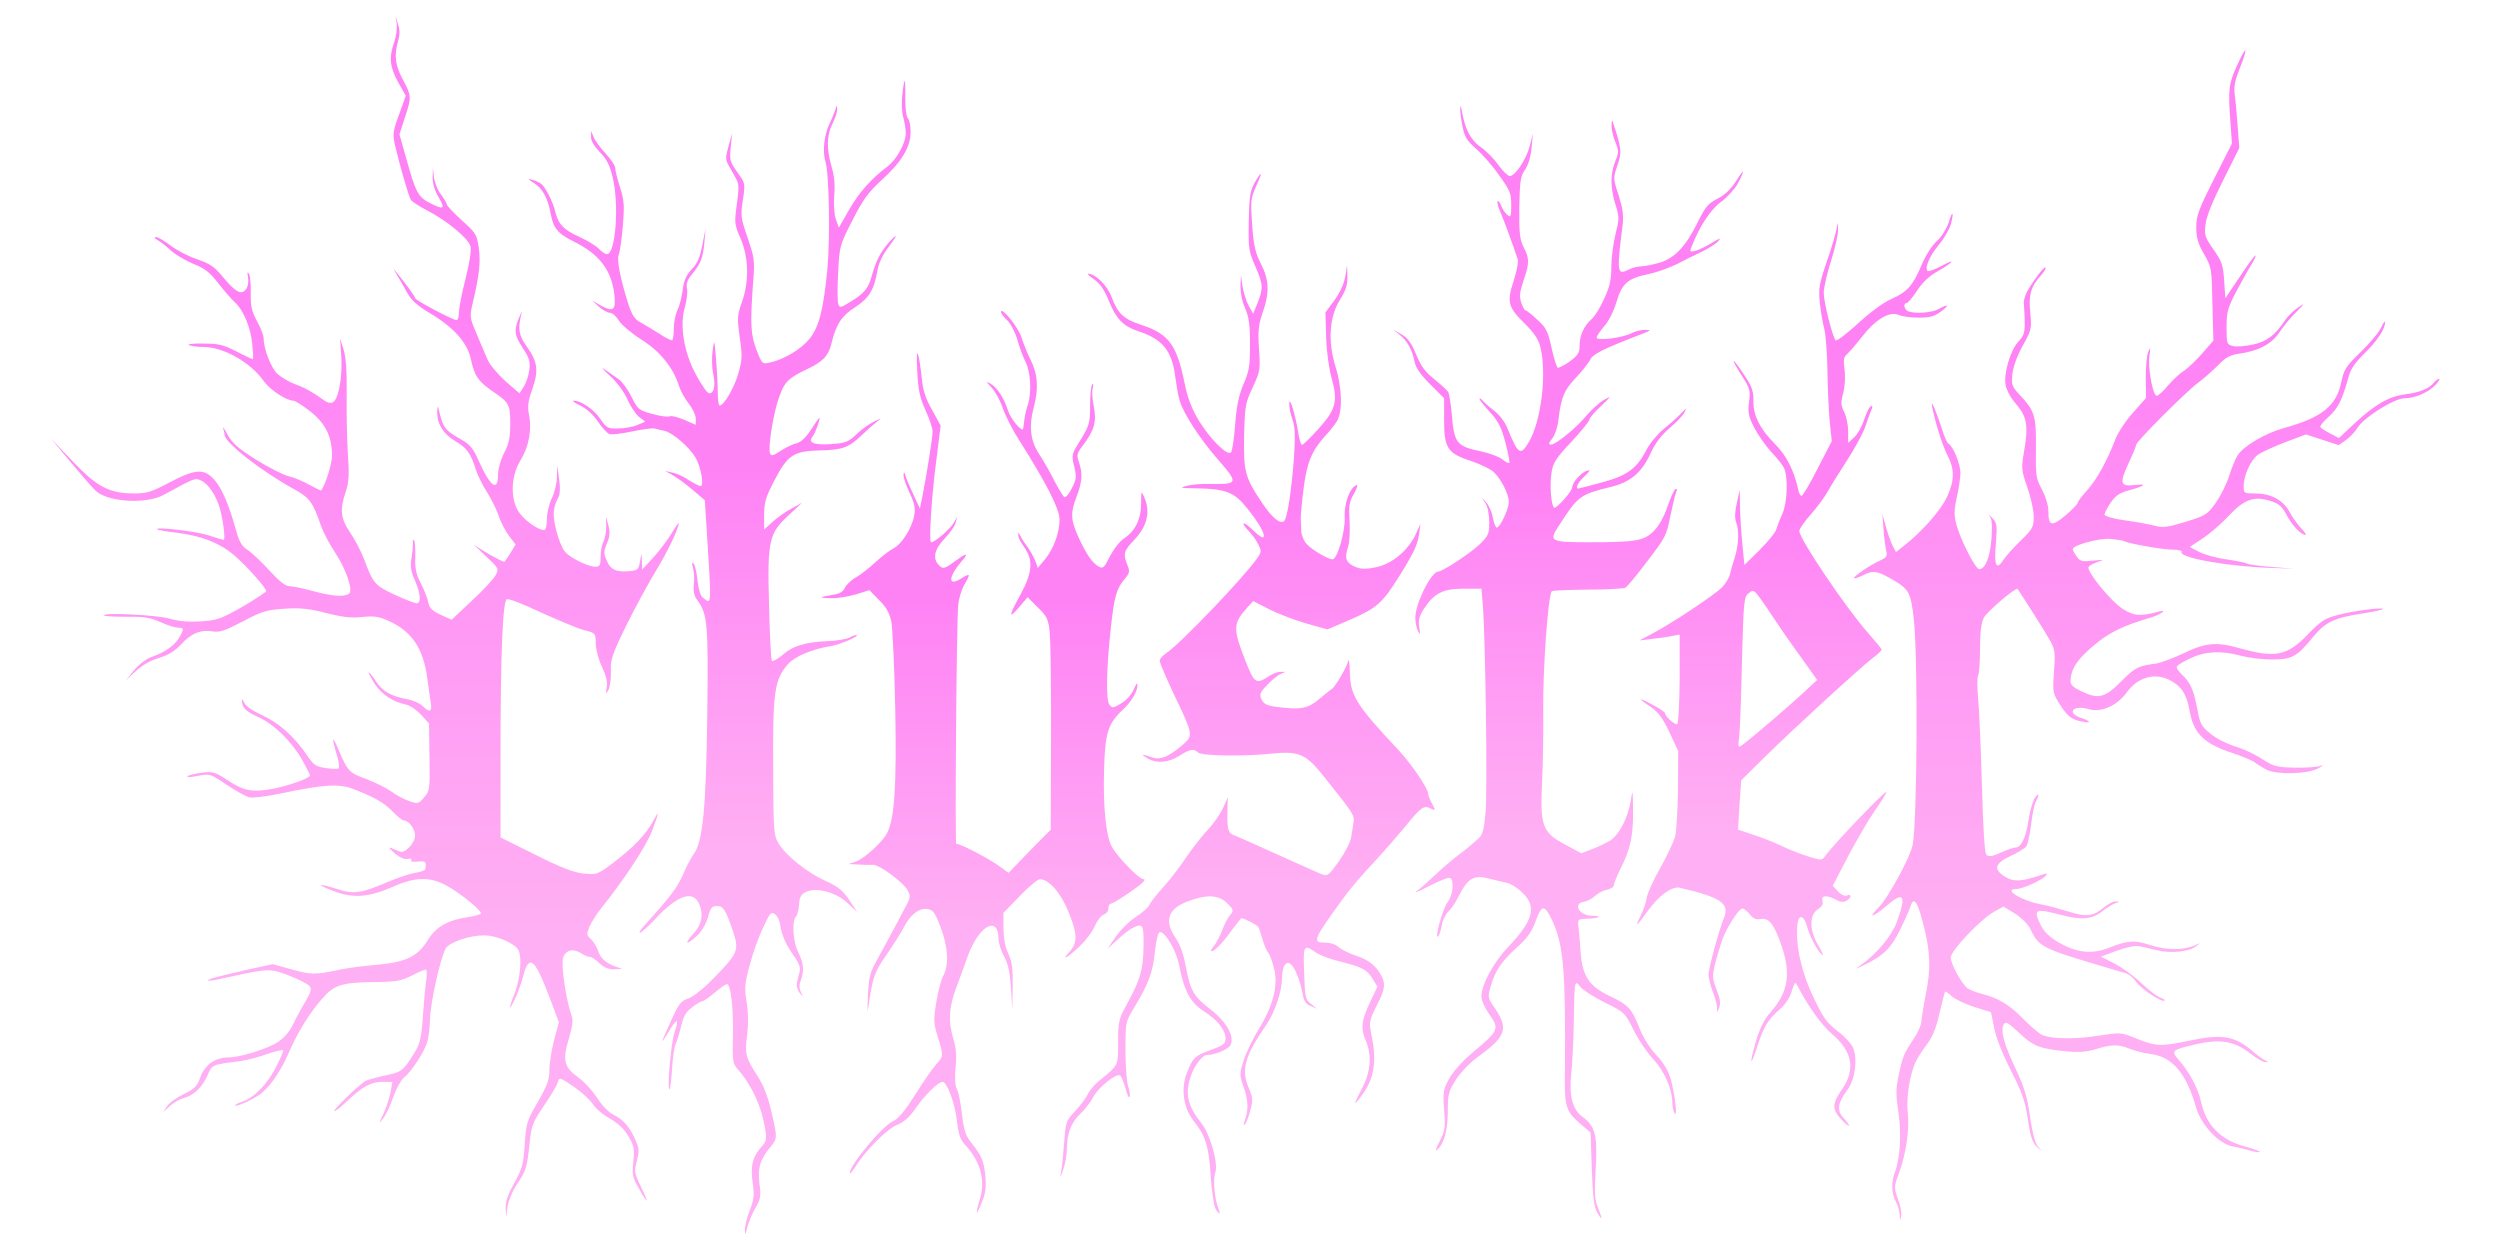 <?xml version="1.0" encoding="UTF-8" standalone="no"?>
<svg
   version="1.0"
   width="1024pt"
   height="512pt"
   viewBox="0 0 1024 512"
   preserveAspectRatio="xMidYMid"
   id="svg16"
   sodipodi:docname="cluster.svg"
   inkscape:version="1.4 (e7c3feb100, 2024-10-09)"
   xmlns:inkscape="http://www.inkscape.org/namespaces/inkscape"
   xmlns:sodipodi="http://sodipodi.sourceforge.net/DTD/sodipodi-0.dtd"
   xmlns:xlink="http://www.w3.org/1999/xlink"
   xmlns="http://www.w3.org/2000/svg"
   xmlns:svg="http://www.w3.org/2000/svg">
  <defs
     id="defs16">
    <linearGradient
       id="linearGradient16"
       inkscape:collect="always">
      <stop
         style="stop-color:#ff82f5;stop-opacity:1;"
         offset="0"
         id="stop16" />
      <stop
         style="stop-color:#ffaff3;stop-opacity:1;"
         offset="1"
         id="stop17" />
    </linearGradient>
    <linearGradient
       inkscape:collect="always"
       xlink:href="#linearGradient16"
       id="linearGradient17"
       x1="1494.5"
       y1="6830.5"
       x2="1494.5"
       y2="4259.5"
       gradientUnits="userSpaceOnUse" />
    <linearGradient
       inkscape:collect="always"
       xlink:href="#linearGradient16"
       id="linearGradient19"
       x1="2947.902"
       y1="6160.76"
       x2="2947.902"
       y2="4596.565"
       gradientUnits="userSpaceOnUse" />
    <linearGradient
       inkscape:collect="always"
       xlink:href="#linearGradient16"
       id="linearGradient21"
       x1="4032.867"
       y1="5618.573"
       x2="4032.867"
       y2="4284.888"
       gradientUnits="userSpaceOnUse" />
    <linearGradient
       inkscape:collect="always"
       xlink:href="#linearGradient16"
       id="linearGradient23"
       x1="5109.952"
       y1="5996.514"
       x2="5109.952"
       y2="4463.034"
       gradientUnits="userSpaceOnUse" />
    <linearGradient
       inkscape:collect="always"
       xlink:href="#linearGradient16"
       id="linearGradient25"
       x1="6421.977"
       y1="6076.161"
       x2="6421.977"
       y2="4642.207"
       gradientUnits="userSpaceOnUse" />
    <linearGradient
       inkscape:collect="always"
       xlink:href="#linearGradient16"
       id="linearGradient27"
       x1="7351.865"
       y1="5973.462"
       x2="7351.865"
       y2="4681.238"
       gradientUnits="userSpaceOnUse" />
    <linearGradient
       inkscape:collect="always"
       xlink:href="#linearGradient16"
       id="linearGradient29"
       x1="8792.949"
       y1="6668.871"
       x2="8792.949"
       y2="4270.318"
       gradientUnits="userSpaceOnUse" />
  </defs>
  <sodipodi:namedview
     id="namedview16"
     pagecolor="#505050"
     bordercolor="#ffffff"
     borderopacity="1"
     inkscape:showpageshadow="0"
     inkscape:pageopacity="0"
     inkscape:pagecheckerboard="1"
     inkscape:deskcolor="#505050"
     inkscape:document-units="pt"
     inkscape:zoom="0.5"
     inkscape:cx="527"
     inkscape:cy="742"
     inkscape:window-width="1290"
     inkscape:window-height="1371"
     inkscape:window-x="26"
     inkscape:window-y="23"
     inkscape:window-maximized="0"
     inkscape:current-layer="g16" />
  <g
     transform="matrix(0.1,0,0,-0.1,0,1024)"
     fill="#000000"
     stroke="none"
     id="g16">
    <g
       id="g31"
       transform="translate(0,2168.838)">
      <path
         d="m 1625,7973 c 2,-18 -2,-51 -10,-74 -23,-63 -18,-103 16,-165 l 31,-55 -27,-76 c -26,-70 -27,-81 -17,-127 19,-81 56,-210 65,-224 5,-7 34,-26 65,-42 82,-42 170,-115 179,-147 4,-18 -3,-66 -20,-133 -15,-58 -27,-120 -27,-137 0,-18 -4,-33 -10,-33 -15,0 -170,82 -170,90 0,7 -31,50 -73,102 -18,22 -18,22 -1,-7 10,-16 29,-49 42,-73 17,-31 42,-53 92,-83 98,-58 155,-122 169,-190 15,-69 30,-90 88,-130 68,-46 73,-54 73,-133 0,-56 -5,-82 -25,-120 -14,-27 -25,-66 -25,-87 0,-74 -30,-54 -78,52 -26,58 -35,69 -85,97 -54,31 -64,44 -80,117 -3,15 -5,12 -6,-8 -2,-50 24,-93 73,-122 48,-28 64,-50 86,-120 7,-22 27,-62 45,-90 17,-27 39,-71 48,-97 8,-26 28,-63 42,-82 l 27,-35 -22,-36 c -12,-19 -23,-35 -25,-35 -9,0 -101,52 -120,68 -12,9 6,-8 39,-39 60,-56 60,-57 46,-84 -8,-15 -52,-63 -98,-105 l -82,-77 -45,20 c -34,16 -46,27 -51,51 -3,17 -17,53 -31,79 -19,37 -24,62 -22,108 1,32 -1,62 -5,67 -4,4 -7,0 -5,-8 1,-8 -1,-36 -5,-61 -6,-37 -4,-56 13,-94 24,-55 27,-95 7,-95 -7,0 -48,16 -89,35 -82,38 -89,46 -127,149 -12,31 -37,78 -56,106 -39,57 -43,93 -18,167 13,39 15,68 9,153 -4,58 -6,168 -5,245 1,97 -3,154 -13,185 l -14,45 5,-76 c 5,-86 -12,-177 -36,-186 -8,-4 -22,-1 -31,6 -47,34 -80,53 -121,68 -25,9 -57,28 -73,42 -26,24 -57,102 -57,145 0,12 -12,44 -27,71 -22,41 -27,62 -26,114 1,36 -2,72 -7,80 -7,11 -8,7 -4,-14 3,-18 0,-38 -9,-49 -18,-25 -42,-12 -96,53 -34,41 -53,53 -106,71 -35,12 -83,37 -107,56 -24,18 -50,34 -58,34 -10,-1 -9,-4 5,-12 11,-6 36,-25 55,-43 19,-17 61,-42 93,-55 46,-18 66,-34 101,-79 24,-31 54,-65 66,-76 36,-32 67,-105 73,-172 4,-35 5,-63 2,-63 -2,0 -33,14 -67,32 -53,27 -74,32 -134,32 -40,1 -67,-2 -61,-6 7,-4 35,-8 62,-8 82,-1 192,-63 247,-142 26,-35 91,-78 120,-78 7,0 38,-20 69,-44 62,-49 89,-103 89,-182 0,-32 -28,-122 -45,-142 -1,-1 -23,10 -49,24 -26,15 -64,30 -85,35 -21,5 -80,35 -132,67 -74,47 -98,68 -117,103 -13,24 -21,36 -18,26 3,-10 6,-22 6,-27 0,-31 148,-147 280,-220 68,-37 81,-54 115,-153 9,-26 34,-73 55,-105 49,-74 78,-161 59,-173 -22,-14 -69,-10 -147,11 -39,11 -83,20 -96,20 -17,0 -42,20 -85,67 -34,37 -74,74 -89,83 -21,13 -32,32 -45,78 -29,105 -58,173 -89,208 -42,47 -77,45 -184,-11 -73,-39 -93,-45 -144,-45 -102,0 -152,26 -253,132 l -88,93 83,-100 c 46,-55 92,-108 103,-117 53,-44 205,-52 275,-14 134,73 128,70 155,58 28,-13 60,-60 75,-112 14,-48 24,-130 16,-130 -4,0 -32,8 -64,19 -49,16 -220,36 -208,24 2,-3 39,-9 81,-14 102,-13 175,-42 234,-92 52,-46 131,-133 131,-147 0,-4 -44,-33 -97,-64 -90,-51 -104,-56 -173,-60 -50,-3 -92,1 -125,11 -51,15 -262,26 -269,14 -3,-4 37,-6 87,-6 76,1 101,-3 144,-22 28,-13 61,-23 72,-23 25,0 26,-4 4,-42 -20,-32 -58,-59 -113,-78 -19,-6 -51,-30 -70,-53 l -34,-42 40,37 c 25,24 60,44 94,54 38,11 65,28 90,54 42,47 82,63 130,55 30,-5 50,2 125,41 79,42 97,47 171,52 65,4 101,0 171,-18 66,-17 103,-21 147,-16 46,5 68,2 105,-15 97,-42 145,-114 161,-236 6,-43 12,-90 15,-105 5,-33 -7,-36 -34,-9 -11,11 -37,23 -58,27 -72,13 -107,33 -135,77 -15,23 -28,38 -28,32 1,-5 13,-28 28,-50 28,-40 73,-69 125,-80 16,-3 44,-22 62,-42 l 32,-35 2,-138 c 2,-132 1,-139 -22,-165 -22,-26 -26,-27 -59,-16 -20,7 -54,24 -75,40 -21,15 -66,37 -100,50 -74,27 -79,33 -116,120 -27,65 -30,55 -6,-26 7,-23 10,-45 6,-49 -3,-3 -27,-3 -52,1 -41,6 -50,12 -78,53 -51,76 -116,133 -184,164 -40,18 -67,37 -73,51 -5,12 -9,17 -9,10 -2,-28 15,-46 65,-68 65,-29 138,-100 182,-177 17,-32 32,-60 32,-63 0,-11 -87,-42 -153,-55 -84,-15 -118,-9 -186,36 -50,33 -59,36 -104,30 -28,-3 -55,-10 -59,-14 -5,-5 13,-5 41,1 51,10 52,9 119,-36 37,-25 79,-48 93,-52 13,-3 69,4 124,15 180,38 243,42 300,20 85,-32 129,-57 164,-94 19,-20 40,-36 46,-36 20,0 45,-35 45,-62 0,-13 -11,-35 -25,-48 -21,-20 -28,-22 -50,-12 -39,18 -40,15 -6,-14 20,-16 39,-24 51,-21 12,3 18,1 14,-5 -4,-6 7,-8 27,-6 32,3 36,0 31,-31 -1,-5 -19,-11 -41,-15 -21,-3 -69,-19 -107,-35 -119,-50 -143,-54 -214,-31 -82,26 -88,19 -10,-10 77,-29 141,-24 237,18 95,43 156,43 227,3 56,-32 136,-98 136,-111 0,-4 -24,-11 -52,-15 -84,-12 -133,-40 -167,-96 -41,-66 -89,-89 -210,-100 -53,-4 -118,-13 -146,-19 -105,-22 -121,-22 -199,0 l -79,22 -96,-21 c -120,-27 -174,-41 -169,-46 2,-2 21,0 43,5 183,41 204,43 247,30 24,-7 64,-23 90,-36 53,-27 53,-27 7,-105 -14,-25 -34,-62 -44,-83 -10,-21 -35,-49 -57,-63 -42,-28 -155,-63 -203,-63 -53,0 -96,-30 -114,-80 -14,-39 -23,-48 -68,-70 -29,-14 -60,-36 -69,-50 l -17,-25 29,26 c 16,15 41,29 55,32 40,10 77,44 98,92 21,47 17,45 136,60 27,4 78,17 112,30 35,12 63,18 63,13 0,-5 -13,-35 -30,-68 -35,-69 -89,-125 -137,-141 -19,-6 -32,-13 -30,-16 7,-7 88,32 112,54 39,34 77,92 109,165 38,87 88,167 143,227 45,50 79,59 224,60 71,1 94,5 135,26 27,14 53,25 58,25 4,0 5,-19 2,-42 -4,-24 -10,-90 -14,-148 -6,-89 -11,-112 -34,-150 -46,-74 -52,-80 -121,-94 -36,-8 -71,-18 -80,-22 -26,-15 -139,-124 -128,-124 5,0 27,16 48,37 65,62 102,83 148,83 h 42 l -8,-45 c -5,-24 -18,-64 -29,-87 -21,-42 -21,-43 -1,-18 11,14 30,53 41,87 12,34 32,70 44,80 30,24 80,99 95,143 6,19 11,62 12,95 1,68 44,259 65,292 16,26 98,53 158,53 45,0 113,-28 135,-54 21,-25 14,-120 -13,-188 -13,-32 -20,-56 -17,-53 11,6 48,97 57,140 5,22 16,41 24,43 20,3 40,-34 89,-164 l 30,-80 -20,-74 c -10,-40 -19,-95 -19,-122 0,-40 -9,-63 -47,-130 -45,-77 -48,-87 -54,-174 -5,-81 -10,-99 -42,-157 -26,-46 -37,-76 -36,-104 l 2,-38 6,45 c 4,25 21,65 38,90 38,56 42,71 52,168 7,72 12,85 58,153 28,41 54,84 57,96 7,23 8,22 66,-17 32,-22 67,-54 77,-70 10,-17 41,-44 70,-60 35,-20 60,-44 77,-73 23,-39 25,-51 20,-104 -6,-54 -4,-64 25,-114 38,-67 40,-58 4,16 -25,51 -26,58 -15,100 10,38 10,52 -3,81 -23,56 -52,90 -90,108 -22,11 -48,37 -69,70 -19,29 -52,66 -75,82 -61,44 -68,70 -42,158 16,53 19,80 12,97 -22,59 -44,210 -35,237 11,33 43,40 77,17 14,-9 29,-15 33,-13 5,1 22,-10 38,-25 21,-20 39,-27 65,-26 33,1 34,1 11,8 -44,14 -70,35 -80,67 -6,17 -19,39 -30,49 -18,16 -18,20 -5,52 8,18 30,53 49,76 86,106 182,251 205,311 32,84 33,93 7,46 -30,-57 -82,-110 -166,-174 -63,-47 -66,-48 -120,-43 -41,5 -92,24 -197,77 l -143,71 v 333 c 0,428 9,636 26,643 8,3 71,-22 141,-55 71,-32 149,-65 176,-72 46,-12 47,-13 47,-54 0,-23 11,-65 25,-95 18,-38 24,-64 20,-85 -5,-28 -5,-29 7,-11 6,11 11,45 10,75 -2,49 4,68 61,185 35,72 90,172 121,224 51,83 96,178 96,199 0,4 -13,-14 -28,-39 -15,-26 -48,-70 -74,-99 l -48,-52 -1,33 -2,34 -6,-35 c -5,-31 -10,-35 -40,-38 -56,-6 -81,6 -96,43 -13,29 -13,38 1,71 12,28 13,45 6,73 l -10,36 1,-40 c 0,-22 -5,-50 -11,-62 -7,-12 -12,-40 -12,-62 0,-35 -3,-41 -22,-41 -29,0 -101,35 -124,61 -10,11 -26,49 -35,85 -17,65 -15,96 9,140 6,12 7,40 2,74 l -8,55 -1,-48 c 0,-26 -10,-65 -21,-87 -11,-22 -20,-59 -20,-85 0,-26 -5,-45 -11,-45 -28,0 -89,46 -109,82 -31,55 -25,145 12,204 33,52 47,125 35,184 -7,36 -5,56 13,107 27,76 22,113 -22,174 -32,44 -37,71 -25,124 6,27 6,26 -7,-5 -22,-52 -19,-72 15,-124 26,-39 31,-54 27,-90 -3,-23 -13,-54 -23,-69 l -17,-27 -58,50 c -31,28 -64,67 -73,88 -9,20 -29,68 -45,106 -29,68 -29,69 -15,130 26,110 32,163 24,222 -8,55 -12,61 -70,113 -34,31 -61,60 -61,65 0,5 -11,23 -24,41 -14,17 -26,49 -29,71 l -4,39 -1,-38 c -1,-26 7,-53 24,-83 29,-49 22,-54 -36,-24 -47,24 -58,44 -95,178 l -29,103 22,68 c 28,86 28,88 -8,156 -32,60 -36,97 -20,157 8,26 8,48 0,70 l -10,33 z"
         id="path1"
         style="fill:url(#linearGradient17)" />
      <path
         d="m 9162,7801 c -34,-75 -36,-99 -26,-232 l 6,-86 -73,-144 c -64,-127 -73,-151 -73,-199 0,-43 7,-67 32,-110 31,-54 31,-58 34,-205 l 4,-149 -48,-55 c -27,-30 -61,-62 -76,-71 -15,-9 -43,-36 -62,-58 -19,-23 -40,-42 -46,-42 -16,0 -37,114 -30,164 5,35 5,38 -5,16 -6,-14 -10,-62 -10,-107 l 1,-82 -53,-60 c -30,-33 -62,-82 -72,-108 -33,-87 -77,-167 -116,-210 -22,-24 -39,-47 -39,-52 0,-5 -23,-28 -51,-52 -57,-47 -69,-43 -69,22 0,20 -12,58 -26,85 -25,46 -26,57 -25,165 2,132 -4,156 -61,217 -39,42 -40,46 -35,94 4,30 21,76 43,115 35,63 36,68 30,134 -8,72 3,109 47,156 11,13 18,26 15,29 -4,3 -25,-22 -48,-56 -33,-48 -42,-70 -40,-98 7,-108 5,-121 -22,-149 -33,-35 -62,-132 -53,-179 3,-19 19,-49 34,-67 55,-63 61,-94 40,-214 -10,-59 -9,-70 15,-138 14,-40 26,-94 26,-120 0,-43 -4,-50 -53,-98 -30,-29 -62,-64 -71,-79 -29,-45 -39,-24 -31,67 6,77 5,84 -17,107 -13,13 -17,16 -9,6 10,-13 12,-37 8,-94 -6,-75 -25,-124 -50,-124 -17,0 -83,133 -96,192 -8,32 -6,59 4,103 8,33 14,77 15,98 0,37 -29,109 -50,122 -5,3 -16,27 -24,53 -22,70 -47,131 -43,102 11,-60 41,-159 63,-202 31,-60 30,-104 -1,-172 -24,-53 -103,-143 -175,-199 l -34,-27 -13,24 c -7,14 -20,49 -28,78 l -15,53 5,-63 c 2,-34 8,-74 11,-87 5,-21 1,-27 -22,-38 -38,-16 -116,-69 -110,-74 2,-3 18,3 35,11 42,22 58,20 116,-13 75,-43 81,-54 94,-166 17,-153 14,-829 -5,-925 -9,-49 -100,-215 -136,-252 -50,-50 -31,-48 28,2 72,63 84,45 43,-66 -21,-57 -84,-132 -149,-177 -24,-17 -24,-17 10,-1 83,39 116,71 152,146 20,40 39,83 43,96 14,47 32,17 59,-98 23,-96 24,-165 4,-260 -9,-47 -17,-97 -18,-111 0,-15 -15,-49 -33,-75 -39,-58 -44,-70 -61,-151 -11,-51 -11,-78 0,-150 13,-89 7,-188 -16,-247 -14,-38 -12,-86 5,-116 8,-14 15,-38 16,-55 1,-25 2,-26 6,-7 3,13 -3,45 -13,72 -17,47 -17,50 4,106 29,79 44,181 36,249 -7,60 9,160 34,210 8,17 29,48 46,71 22,29 37,66 50,125 11,46 21,86 23,88 1,3 14,-6 27,-18 13,-12 54,-32 92,-44 l 69,-22 13,-64 c 7,-39 35,-109 69,-175 46,-91 58,-125 69,-200 10,-69 19,-95 36,-111 l 22,-20 -18,22 c -11,14 -22,56 -31,120 -11,79 -22,117 -58,194 -49,104 -64,158 -50,184 8,14 17,9 64,-35 58,-55 86,-65 194,-75 50,-5 84,-2 120,9 62,20 93,20 137,2 19,-8 58,-18 88,-22 88,-12 145,-78 185,-219 22,-74 95,-151 153,-160 20,-4 52,-11 70,-17 18,-5 35,-8 38,-5 3,2 -25,13 -63,23 -99,27 -157,87 -178,184 -10,49 -49,123 -87,165 -38,44 -36,45 71,70 97,22 155,11 220,-40 24,-19 51,-35 60,-34 14,0 14,1 1,6 -8,3 -30,19 -48,34 -76,67 -128,76 -258,49 -125,-26 -140,-25 -220,6 -65,27 -67,27 -152,14 -105,-17 -204,-15 -241,4 -14,8 -48,38 -76,66 -55,56 -99,83 -166,100 -24,6 -51,17 -60,23 -24,18 -69,101 -69,126 0,28 121,156 178,188 l 38,21 46,-28 c 26,-16 54,-44 63,-62 35,-73 47,-80 270,-147 55,-16 110,-33 122,-36 12,-3 32,-19 43,-36 22,-30 107,-86 116,-76 3,3 -5,8 -17,12 -13,4 -48,31 -79,60 -30,29 -80,65 -110,80 l -55,28 65,24 c 37,14 76,22 90,19 14,-3 48,-10 75,-17 57,-14 133,-6 161,17 18,14 18,15 -2,5 -46,-22 -117,-23 -183,-2 -69,23 -94,21 -173,-10 -69,-27 -130,-21 -204,21 -38,22 -61,44 -74,70 -34,67 -25,72 77,45 87,-23 130,-20 172,12 19,16 45,31 56,35 18,5 18,6 1,7 -10,1 -31,-10 -48,-24 -44,-37 -73,-41 -147,-17 -36,11 -84,24 -106,28 -82,14 -164,64 -106,64 25,0 105,36 120,54 10,12 6,12 -26,1 -75,-25 -106,-26 -140,-5 -49,30 -43,54 20,84 30,14 59,32 66,39 6,8 15,48 20,89 5,41 13,84 20,96 16,31 13,40 -5,14 -8,-13 -20,-53 -25,-89 -10,-70 -30,-113 -53,-113 -7,0 -35,-9 -61,-21 -35,-16 -50,-18 -59,-9 -7,7 -13,100 -18,278 -4,147 -11,307 -15,355 -5,48 -5,93 -1,100 4,7 8,56 8,110 0,67 5,107 15,127 13,26 132,127 139,119 22,-32 120,-187 135,-215 18,-33 20,-49 14,-125 -6,-86 -5,-87 27,-138 27,-41 42,-53 73,-62 50,-13 60,-5 13,11 -65,21 -35,56 31,36 50,-14 115,15 154,69 47,66 123,84 186,45 43,-26 59,-54 72,-123 17,-92 59,-133 183,-173 39,-13 78,-30 87,-38 9,-7 30,-20 46,-28 42,-21 170,-17 210,6 25,14 26,15 5,9 -14,-4 -60,-7 -104,-6 -71,2 -84,5 -130,35 -28,19 -78,42 -111,52 -33,10 -79,33 -101,52 -37,30 -43,40 -54,101 -15,79 -28,109 -64,142 -14,13 -23,28 -19,33 3,6 29,21 57,34 60,28 125,31 206,9 30,-8 87,-15 125,-15 83,0 103,11 169,92 51,62 86,79 211,98 38,6 72,13 75,16 9,10 -124,-7 -185,-24 -52,-13 -69,-24 -123,-80 -84,-87 -132,-97 -278,-56 -94,27 -140,23 -229,-20 -44,-21 -96,-40 -115,-43 -72,-9 -84,-15 -142,-73 -68,-68 -93,-74 -165,-39 -32,15 -43,26 -42,42 1,48 27,87 92,142 64,55 121,83 237,117 38,11 71,34 35,25 -77,-21 -105,-19 -150,10 -49,31 -151,156 -140,172 3,6 20,15 38,21 28,9 25,9 -20,5 -45,-5 -53,-3 -67,17 -9,12 -16,26 -16,30 0,16 107,46 154,42 27,-3 52,-6 56,-9 16,-10 158,-35 198,-35 24,0 41,-4 38,-9 -15,-24 194,-61 374,-66 l 85,-3 -91,7 c -49,4 -95,10 -101,14 -6,4 -43,11 -82,17 -40,5 -90,19 -112,30 l -40,21 53,35 c 29,19 78,61 108,94 64,67 103,81 171,59 35,-11 47,-23 66,-59 22,-42 58,-79 76,-80 5,0 -3,13 -18,28 -15,16 -36,46 -48,68 -27,48 -76,74 -139,74 -47,0 -48,1 -48,30 0,44 29,108 59,129 14,10 64,33 111,51 l 85,32 67,-22 67,-22 30,21 c 17,12 38,35 47,50 24,41 151,121 192,121 43,0 99,24 128,55 13,14 19,25 15,25 -5,0 -14,-7 -22,-16 -20,-25 -60,-41 -119,-48 -66,-9 -122,-41 -207,-120 l -63,-59 -36,19 c -20,10 -38,22 -40,26 -3,4 13,24 35,43 38,35 55,69 81,164 8,31 27,58 65,95 51,50 86,102 84,128 0,7 -7,-3 -16,-22 -8,-19 -46,-64 -83,-100 -61,-59 -69,-71 -80,-123 -20,-98 -79,-146 -235,-189 -76,-21 -165,-73 -190,-112 -9,-14 -24,-51 -34,-83 -10,-32 -35,-82 -55,-111 -36,-49 -42,-53 -124,-78 -74,-23 -93,-25 -127,-16 -22,6 -77,16 -122,22 -49,7 -83,17 -83,24 0,6 11,28 25,48 18,27 37,40 68,49 71,19 87,30 34,24 -63,-8 -67,6 -28,90 17,36 31,70 31,75 0,13 208,221 255,255 22,16 58,48 81,71 32,33 50,42 88,47 77,11 132,40 163,88 15,23 46,61 68,82 37,37 37,39 7,18 -18,-12 -40,-34 -50,-48 -42,-64 -77,-91 -134,-103 -31,-7 -68,-10 -82,-6 -25,6 -26,9 -26,76 0,63 4,79 40,148 23,42 50,92 62,110 11,18 19,35 16,37 -2,2 -30,-36 -63,-86 l -60,-89 -5,72 c -4,64 -10,80 -44,128 -35,50 -38,59 -32,103 3,31 29,95 72,180 l 66,132 -6,80 c -3,44 -8,103 -12,131 -5,41 -1,62 21,118 36,90 26,95 -13,7 z"
         id="path2"
         style="fill:url(#linearGradient29)" />
      <path
         d="m 3696,7683 c -4,-32 -2,-74 4,-93 5,-19 10,-48 10,-65 0,-40 -38,-108 -75,-136 -66,-49 -117,-107 -157,-177 l -42,-73 -12,33 c -7,19 -10,61 -7,98 4,44 0,83 -11,119 -21,73 -20,128 4,176 11,22 20,48 19,60 -1,17 -2,16 -8,-5 -5,-14 -15,-39 -23,-55 -22,-44 -30,-115 -17,-155 15,-47 20,-310 8,-440 -16,-169 -35,-242 -76,-290 -36,-42 -104,-82 -160,-94 -30,-7 -32,-6 -54,51 -24,62 -27,105 -14,281 7,85 5,98 -23,180 -28,81 -29,91 -19,155 10,67 10,67 -23,113 -30,42 -32,50 -27,102 l 6,57 -15,-53 c -13,-48 -13,-55 3,-83 10,-17 24,-42 30,-54 10,-17 10,-40 1,-101 -10,-76 -10,-82 16,-141 33,-80 35,-173 5,-259 -19,-54 -20,-66 -9,-145 11,-74 10,-93 -5,-145 -16,-59 -60,-134 -77,-134 -5,0 -8,24 -8,53 0,28 -3,90 -7,137 -7,84 -7,84 -14,35 -4,-27 -3,-70 2,-94 11,-49 4,-81 -16,-81 -8,0 -32,35 -55,78 -50,93 -67,202 -44,278 7,25 11,57 8,73 -4,20 1,35 19,57 37,45 46,67 52,130 l 5,59 -13,-67 c -10,-51 -20,-76 -44,-100 -23,-25 -32,-46 -37,-87 -4,-30 -14,-67 -22,-82 -7,-15 -14,-48 -14,-72 0,-24 -3,-46 -6,-49 -3,-3 -27,8 -53,26 -27,17 -62,38 -78,47 -24,13 -35,30 -51,80 -31,99 -46,175 -38,196 5,10 12,62 17,116 7,85 6,106 -11,160 -11,34 -20,70 -20,80 0,9 -18,37 -40,60 -22,24 -44,54 -49,68 l -10,24 v -25 c -1,-15 13,-38 36,-62 28,-29 41,-54 52,-101 28,-112 13,-317 -23,-317 -7,0 -21,10 -32,21 -10,12 -47,34 -81,50 -64,28 -87,53 -99,104 -9,39 -39,98 -56,112 -7,6 -24,14 -38,18 -21,5 -19,3 8,-14 35,-23 55,-60 68,-126 10,-58 29,-81 92,-112 108,-53 158,-119 169,-223 6,-59 -6,-68 -55,-41 l -37,22 28,-26 c 15,-14 36,-25 45,-25 10,0 26,-14 36,-31 10,-17 51,-52 92,-78 78,-49 131,-115 155,-190 6,-20 24,-53 40,-73 16,-20 29,-48 29,-62 v -25 l -46,20 c -25,11 -52,18 -61,15 -9,-4 -41,1 -73,10 -54,15 -58,19 -83,69 -14,29 -38,62 -52,72 -14,10 -41,29 -58,41 -18,13 -9,2 20,-25 32,-29 60,-68 73,-98 12,-27 33,-59 47,-71 l 26,-20 -33,-14 c -19,-8 -54,-14 -79,-14 -41,-1 -47,2 -72,39 -26,39 -79,75 -109,75 -8,0 3,-9 25,-19 24,-11 53,-36 73,-65 17,-26 39,-49 48,-53 9,-3 51,2 94,11 42,9 84,14 91,12 8,-2 26,-7 42,-10 33,-8 99,-65 126,-109 22,-38 36,-117 21,-117 -6,0 -27,11 -48,24 -20,14 -50,28 -67,31 l -30,7 33,-19 c 18,-10 54,-37 81,-60 l 48,-41 7,-109 c 21,-336 22,-318 -15,-290 -10,7 -18,35 -22,71 -3,32 -11,64 -16,69 -7,7 -8,2 -2,-19 4,-16 6,-46 3,-67 -3,-29 1,-46 16,-67 40,-54 44,-99 39,-472 -5,-380 -18,-514 -56,-566 -11,-15 -31,-54 -45,-87 -24,-52 -50,-87 -155,-203 -16,-17 -25,-32 -20,-32 5,0 33,25 61,55 93,100 157,122 182,63 19,-44 10,-87 -27,-125 -38,-41 -23,-44 19,-4 18,17 36,48 44,75 10,38 17,46 36,46 27,0 34,-12 65,-99 28,-84 25,-92 -87,-206 -34,-35 -77,-68 -95,-74 -29,-9 -39,-22 -69,-88 -45,-99 -48,-109 -13,-51 36,61 47,61 26,1 -15,-43 -32,-245 -20,-233 3,3 7,41 10,86 3,45 9,90 15,100 5,10 15,43 22,72 9,40 20,59 45,77 17,14 36,25 42,25 5,0 28,16 50,35 23,19 45,35 51,35 15,0 27,-98 24,-214 -2,-95 0,-112 16,-130 61,-68 102,-157 117,-254 6,-36 3,-47 -13,-65 -39,-41 -49,-82 -39,-149 7,-52 6,-69 -12,-115 -12,-30 -21,-67 -20,-81 1,-22 3,-20 10,11 5,21 20,57 33,80 22,37 24,49 17,99 -8,64 2,100 44,150 30,36 30,38 4,149 -14,60 -32,106 -58,146 -48,74 -51,88 -40,170 5,44 4,91 -3,131 -9,56 -8,74 13,150 12,48 37,117 55,154 28,61 33,66 49,54 10,-7 19,-27 21,-45 5,-38 25,-84 60,-131 16,-23 23,-42 20,-57 -4,-13 -8,-33 -11,-45 -4,-14 1,-31 10,-43 16,-20 16,-20 6,2 -8,15 -8,30 -1,48 15,39 12,71 -10,115 -22,42 -27,129 -10,146 6,6 12,29 13,50 2,31 8,42 29,52 43,20 124,-2 171,-47 l 39,-36 -33,49 c -26,39 -45,55 -98,79 -76,35 -160,102 -191,152 -21,34 -22,47 -23,313 -2,304 5,358 59,421 27,32 101,64 174,75 39,6 129,44 107,46 -5,0 -18,-5 -29,-11 -12,-6 -51,-13 -88,-14 -92,-4 -144,-20 -185,-57 -20,-17 -39,-27 -43,-24 -4,4 -9,107 -12,229 -7,267 -1,293 83,370 l 52,49 -43,-24 c -23,-12 -58,-37 -77,-54 l -35,-32 v 60 c 0,51 6,72 41,139 55,106 79,122 183,125 97,2 121,11 174,61 22,21 50,46 63,56 23,17 23,17 -11,1 -19,-9 -52,-32 -72,-52 -34,-32 -45,-36 -104,-40 -71,-5 -96,6 -75,32 11,13 33,76 27,76 -1,0 -17,-22 -34,-49 -21,-32 -41,-51 -60,-56 -15,-3 -44,-17 -65,-31 -32,-21 -38,-22 -43,-9 -9,22 15,171 38,231 22,62 38,77 116,114 63,30 86,54 98,105 18,77 42,113 97,148 57,37 78,71 92,154 4,24 21,61 41,87 41,54 45,69 5,24 -35,-40 -54,-78 -71,-140 -13,-49 -32,-71 -93,-107 -33,-21 -38,-21 -43,-6 -4,9 -4,67 -1,128 6,111 6,113 59,216 43,85 65,115 120,165 82,75 118,135 118,197 0,25 -5,50 -12,57 -6,6 -10,40 -10,82 1,38 0,70 -2,70 -2,0 -7,-26 -10,-57 z"
         id="path3"
         style="fill:url(#linearGradient19)" />
      <path
         d="m 5981,7623 c 0,-12 4,-45 10,-72 8,-41 19,-58 54,-88 24,-21 67,-69 94,-108 46,-63 51,-75 51,-124 0,-48 -2,-52 -16,-40 -9,7 -20,24 -25,37 -5,14 -12,22 -15,19 -3,-2 2,-22 11,-43 15,-34 54,-142 72,-196 3,-10 -5,-49 -17,-87 -29,-87 -23,-108 44,-174 37,-36 57,-65 64,-92 29,-108 6,-305 -45,-393 -35,-60 -44,-54 -89,56 -10,25 -33,55 -53,70 -20,15 -41,34 -48,42 -7,8 -13,12 -13,7 0,-4 19,-28 43,-54 34,-37 46,-61 63,-124 11,-44 19,-81 16,-84 -3,-2 -16,4 -29,15 -13,10 -50,24 -81,31 -107,22 -116,33 -126,158 -4,40 -10,79 -14,86 -4,7 -29,30 -56,52 -38,30 -55,53 -75,101 -20,48 -34,68 -61,84 l -35,20 28,-22 c 32,-26 51,-61 61,-110 4,-24 24,-53 64,-93 l 57,-57 v -89 c 0,-116 14,-137 110,-168 38,-13 80,-33 93,-45 31,-30 62,-90 62,-123 0,-29 -36,-105 -49,-105 -5,0 -12,18 -16,40 -4,22 -16,50 -27,62 l -20,23 16,-25 c 10,-14 16,-46 16,-78 0,-49 -3,-55 -42,-93 -40,-37 -150,-109 -167,-109 -29,0 -95,-134 -94,-191 1,-21 6,-45 12,-55 8,-15 9,-11 4,19 -4,30 0,45 21,77 41,62 78,80 162,80 h 72 l 6,-72 c 10,-128 19,-752 11,-842 -5,-63 -12,-93 -24,-104 -24,-23 -58,-52 -103,-85 -20,-16 -56,-47 -80,-70 -24,-23 -56,-52 -73,-64 -16,-13 5,-4 47,18 43,22 82,38 88,34 17,-11 11,-71 -10,-98 -20,-25 -55,-152 -40,-142 5,3 11,23 15,44 3,22 16,47 27,58 11,10 29,36 40,58 41,82 64,95 137,75 20,-5 48,-12 63,-15 15,-3 43,-20 62,-39 62,-57 47,-115 -56,-223 -62,-65 -111,-157 -110,-205 0,-15 15,-48 33,-73 41,-57 37,-66 -61,-148 -46,-38 -86,-82 -103,-112 -26,-47 -27,-55 -22,-130 6,-72 4,-85 -18,-128 -14,-26 -19,-43 -12,-37 29,24 45,79 45,157 0,72 3,84 33,131 19,30 57,70 93,96 113,82 124,114 66,199 -29,42 -29,43 -15,92 19,63 43,98 109,158 40,36 59,62 75,108 25,67 36,66 69,-5 44,-97 53,-205 50,-598 -2,-164 1,-175 63,-230 l 42,-36 5,-149 c 4,-114 9,-155 22,-178 22,-38 23,-29 3,20 -13,29 -15,60 -9,159 8,138 -2,175 -56,214 -40,30 -54,87 -44,177 4,38 9,131 10,205 3,181 3,179 27,149 10,-13 55,-42 100,-64 81,-40 82,-41 118,-112 19,-40 56,-94 81,-121 46,-49 78,-123 78,-181 0,-14 4,-32 9,-40 13,-20 2,73 -15,138 -11,37 -29,68 -60,101 -27,28 -54,73 -69,110 -31,80 -46,96 -123,132 -84,40 -111,82 -118,181 -3,40 -6,86 -9,103 -3,30 -2,31 38,32 48,2 64,12 19,12 -54,0 -83,51 -32,58 12,2 32,13 44,24 11,10 33,22 49,25 15,3 27,11 27,18 0,6 13,38 29,71 40,79 51,132 50,239 -1,81 -2,85 -9,39 -10,-69 -48,-143 -85,-166 -16,-10 -50,-26 -74,-35 l -44,-17 -65,35 c -94,50 -104,76 -96,251 4,73 6,207 5,298 -2,168 20,474 35,489 3,4 70,6 148,7 79,0 148,4 154,8 7,4 47,52 89,108 73,95 79,105 94,182 9,44 20,90 24,100 6,13 5,17 -3,13 -6,-4 -20,-36 -32,-71 -13,-39 -34,-77 -54,-98 -41,-42 -72,-48 -268,-48 -158,0 -165,4 -124,66 80,124 86,129 215,161 81,20 126,59 162,138 19,41 44,74 78,103 28,24 56,53 61,65 10,20 9,19 -12,-3 -13,-14 -45,-43 -71,-64 -26,-21 -58,-59 -71,-84 -41,-80 -80,-109 -185,-137 -51,-14 -94,-25 -97,-25 -13,0 0,26 26,50 24,23 26,27 10,23 -22,-6 -60,-48 -60,-67 0,-17 -67,-92 -75,-84 -12,12 -18,94 -10,143 6,40 17,58 81,126 41,44 74,85 74,91 0,6 21,32 48,56 42,41 44,43 13,26 -18,-10 -50,-39 -70,-62 -43,-53 -128,-122 -148,-122 -11,0 -10,6 5,25 11,14 23,49 26,82 11,88 23,116 70,166 24,25 50,58 58,72 12,26 47,44 218,110 34,14 34,14 7,15 -15,0 -40,-6 -55,-14 -36,-19 -142,-32 -142,-18 0,6 14,27 31,47 18,20 39,62 50,99 23,77 46,97 134,115 33,7 85,26 115,41 30,16 76,39 103,51 26,13 55,31 65,42 13,15 8,14 -25,-6 -23,-14 -53,-29 -67,-33 -24,-6 -26,-5 -17,17 32,83 78,152 120,183 25,18 56,52 69,75 31,60 27,65 -8,9 -18,-29 -45,-55 -68,-67 -47,-24 -55,-33 -92,-108 -46,-92 -92,-140 -152,-158 -29,-8 -63,-15 -77,-15 -14,0 -39,-7 -54,-15 -43,-22 -45,-5 -21,182 5,41 1,69 -16,124 -23,69 -23,71 -5,123 19,55 17,69 -20,181 -2,6 -4,-2 -4,-17 -1,-15 6,-46 15,-68 15,-37 15,-43 0,-80 -21,-52 -20,-110 1,-177 16,-51 16,-58 0,-121 -9,-37 -17,-97 -17,-134 0,-52 -6,-80 -29,-130 -15,-34 -38,-72 -51,-83 -32,-28 -50,-68 -50,-109 0,-30 -6,-40 -41,-66 -23,-16 -45,-27 -49,-25 -4,3 -16,40 -25,82 -15,68 -22,82 -59,115 -22,21 -44,38 -48,38 -3,0 -11,14 -17,31 -8,25 -7,42 9,90 25,73 25,90 1,137 -16,32 -19,57 -18,162 2,110 5,129 23,155 13,19 24,53 27,90 l 6,60 -13,-51 c -14,-56 -60,-124 -82,-124 -8,0 -28,20 -46,44 -17,25 -50,59 -74,75 -42,30 -64,75 -77,151 -4,22 -4,22 -6,3 z"
         id="path4"
         style="fill:url(#linearGradient25)" />
      <path
         d="m 5148,7338 c -28,-44 -31,-64 -33,-178 -2,-106 0,-118 26,-178 33,-74 34,-91 10,-152 l -18,-44 -19,34 c -10,19 -21,55 -25,80 l -6,45 -2,-46 c 0,-28 7,-65 19,-90 15,-35 20,-66 20,-147 0,-89 -3,-111 -27,-165 -19,-46 -28,-88 -34,-166 -4,-57 -12,-108 -17,-113 -15,-15 -85,54 -132,131 -30,51 -46,92 -59,158 -32,153 -64,196 -175,233 -74,24 -98,47 -123,115 -17,46 -66,95 -96,95 -5,0 5,-10 24,-23 24,-16 41,-41 59,-84 32,-79 60,-108 124,-129 100,-33 138,-81 151,-194 4,-30 11,-71 17,-90 15,-52 82,-155 154,-238 89,-102 88,-105 -36,-103 -30,1 -71,-3 -90,-8 -30,-8 -25,-9 38,-10 122,-2 157,-15 209,-80 52,-65 76,-108 68,-120 -3,-5 -21,7 -40,26 -20,20 -38,33 -41,30 -3,-3 6,-16 19,-29 14,-14 32,-38 40,-55 14,-27 14,-32 -1,-55 -49,-73 -320,-357 -375,-392 -15,-10 -27,-24 -27,-31 0,-8 26,-69 58,-137 80,-167 80,-169 37,-207 -58,-50 -92,-64 -127,-52 -42,15 -48,13 -18,-4 38,-22 86,-18 130,10 44,28 60,31 77,14 14,-14 183,-17 298,-5 118,12 144,0 222,-99 119,-149 122,-154 117,-183 -2,-15 -7,-43 -10,-62 -3,-19 -26,-63 -50,-97 -41,-57 -47,-62 -69,-53 -14,5 -98,43 -187,83 -90,41 -171,77 -180,80 -18,7 -23,32 -20,112 l 1,40 -20,-45 c -12,-25 -40,-65 -64,-90 -23,-25 -62,-74 -86,-110 -24,-36 -65,-90 -92,-120 -27,-30 -54,-63 -59,-75 -5,-11 -30,-33 -56,-50 -25,-16 -62,-52 -81,-80 l -35,-50 40,36 c 21,20 49,42 61,48 44,23 48,16 47,-71 -1,-96 -12,-136 -65,-234 -37,-67 -39,-75 -39,-161 0,-99 3,-93 -78,-159 -18,-14 -40,-40 -48,-58 -9,-17 -33,-48 -53,-69 -34,-36 -36,-42 -42,-125 -4,-48 -9,-103 -13,-122 -5,-28 -4,-26 9,10 8,25 15,63 15,85 0,64 17,108 56,145 20,19 44,51 54,71 20,37 92,95 108,85 5,-3 15,-27 22,-53 7,-27 15,-42 17,-35 3,7 0,27 -6,44 -6,17 -11,83 -11,147 0,116 0,116 36,176 57,93 76,144 84,223 4,41 12,78 17,83 17,17 70,-67 83,-134 20,-105 46,-152 101,-188 57,-36 89,-77 89,-112 0,-21 -9,-28 -59,-46 -67,-24 -76,-33 -100,-96 -25,-65 -13,-144 29,-196 48,-60 62,-104 69,-224 4,-60 13,-120 19,-133 17,-30 24,-28 11,4 -15,40 -21,117 -11,143 13,35 -21,156 -56,200 -56,70 -68,118 -47,187 14,46 49,94 69,94 32,0 87,23 96,40 18,34 -15,95 -81,146 -70,54 -83,76 -102,177 -9,49 -24,92 -41,115 -49,71 -32,121 49,151 77,29 123,27 158,-4 31,-30 32,-33 14,-54 -8,-9 -22,-36 -31,-61 -10,-25 -25,-53 -33,-63 -9,-9 -14,-19 -12,-21 7,-8 44,28 82,82 21,28 40,52 42,52 11,0 61,-26 68,-35 4,-5 12,-28 18,-50 6,-22 16,-47 23,-55 7,-8 18,-38 25,-67 17,-69 -4,-151 -63,-247 -24,-39 -52,-97 -62,-129 -17,-54 -17,-60 -1,-105 20,-54 22,-99 6,-139 -6,-17 -6,-24 0,-18 5,6 16,31 22,57 12,43 11,53 -8,98 -30,70 -13,128 73,252 35,52 64,135 65,190 1,74 32,87 58,26 11,-24 22,-62 26,-84 5,-32 12,-44 33,-53 l 27,-12 -25,20 c -23,18 -25,27 -28,125 -5,115 -2,121 46,87 15,-11 56,-27 92,-36 97,-24 118,-34 141,-71 l 21,-34 -31,-66 c -35,-74 -38,-105 -16,-157 25,-59 19,-127 -15,-192 -38,-72 -38,-80 -1,-29 50,67 61,139 39,244 -11,55 -10,59 20,120 35,68 38,89 21,123 -22,42 -52,66 -103,83 -28,9 -60,25 -72,35 -11,11 -34,19 -52,19 -59,0 -56,7 68,179 25,35 79,99 122,144 42,45 102,114 135,154 65,80 76,87 104,72 20,-10 20,-9 5,20 -9,16 -16,35 -16,40 0,22 -68,122 -120,178 -177,189 -199,224 -201,323 -1,36 -4,56 -6,45 -7,-28 -54,-108 -69,-117 -7,-4 -31,-24 -54,-43 -45,-37 -74,-42 -174,-29 -37,5 -50,12 -59,31 -9,20 -6,28 24,59 19,20 43,40 54,44 l 20,9 h -20 c -11,1 -33,-8 -50,-19 -49,-33 -58,-27 -93,63 -53,135 -53,154 11,224 l 20,22 67,-34 c 37,-19 106,-45 152,-58 l 85,-24 96,41 c 106,46 131,68 199,178 60,96 74,127 81,173 l 5,40 -18,-40 c -30,-67 -97,-123 -162,-137 -43,-9 -62,-9 -86,1 -38,16 -46,35 -31,79 7,20 9,66 7,108 -4,63 -2,79 18,113 12,22 17,38 10,35 -27,-10 -51,-76 -48,-132 3,-56 -30,-172 -50,-172 -18,0 -83,38 -105,62 -12,12 -22,37 -23,53 0,17 -1,39 -2,50 -1,11 4,65 11,120 13,108 33,158 86,217 19,20 41,48 50,62 25,38 23,136 -4,223 -33,105 -26,208 18,277 24,39 31,60 30,95 l -1,46 -8,-48 c -5,-29 -22,-66 -45,-97 l -36,-49 3,-103 c 2,-60 12,-130 23,-168 26,-93 17,-126 -55,-206 -32,-36 -63,-65 -67,-65 -4,0 -11,22 -15,48 -11,71 -36,155 -37,122 -1,-15 5,-44 13,-66 11,-32 12,-66 6,-159 -10,-132 -27,-245 -40,-257 -14,-15 -49,12 -88,71 -72,106 -79,131 -76,277 3,123 5,135 35,199 30,65 32,72 26,157 -5,74 -2,99 14,147 30,83 28,136 -6,202 -23,45 -30,74 -36,160 -7,98 -6,108 16,158 25,55 26,66 3,30 z"
         id="path6"
         sodipodi:nodetypes="ccccccccccsccsccccscccccccccscssscccsccccsscccsccccccccssccccccccsccccccscccccssccsccsccccccccsssccccccccccscsscccccccccccccccccccccccccccccscccccscccccccccccccccccccccccccccccssccscccccccccccccscccccccccccccc"
         style="fill:url(#linearGradient23)" />
      <path
         d="m 7981,7158 c -8,-24 -28,-56 -47,-74 -20,-17 -47,-60 -63,-98 -36,-85 -59,-111 -125,-140 -32,-14 -87,-55 -136,-100 -46,-42 -87,-73 -91,-69 -13,14 -49,156 -49,195 0,21 14,80 30,131 17,52 29,109 29,128 -2,34 -2,34 -6,4 -3,-16 -20,-77 -40,-134 -32,-94 -35,-112 -29,-170 4,-36 12,-84 18,-106 6,-22 12,-96 13,-165 1,-69 5,-164 9,-211 l 9,-85 -58,-112 c -31,-62 -61,-112 -66,-112 -5,0 -11,12 -14,28 -17,77 -48,138 -95,185 -62,62 -90,118 -88,179 0,39 -6,57 -41,108 -50,76 -55,67 -5,-10 32,-50 34,-59 28,-106 -5,-43 -2,-59 21,-104 15,-29 46,-73 69,-99 24,-25 48,-55 53,-66 18,-36 14,-142 -6,-188 -11,-23 -22,-53 -26,-66 -4,-13 -35,-50 -69,-84 l -61,-60 -8,84 c -5,46 -9,116 -10,154 l -1,70 -12,-54 c -8,-35 -9,-62 -3,-78 13,-35 11,-93 -5,-144 -8,-24 -17,-56 -20,-70 -3,-14 -18,-39 -33,-54 -31,-31 -199,-143 -283,-188 l -55,-29 50,6 c 28,3 65,8 83,12 l 32,6 v -181 c -1,-99 -5,-183 -10,-186 -9,-5 -50,32 -50,45 0,4 -22,19 -50,34 -60,33 -65,29 -9,-8 31,-21 49,-45 77,-104 l 36,-77 -1,-156 c -1,-85 -6,-173 -12,-195 -6,-21 -33,-79 -61,-129 -28,-49 -53,-104 -55,-122 -2,-17 -14,-51 -26,-75 -24,-49 -16,-43 29,20 45,64 100,104 132,97 168,-39 205,-64 182,-122 -21,-50 -63,-207 -64,-233 0,-14 8,-47 19,-75 11,-27 18,-59 16,-70 -1,-12 1,-10 8,6 8,21 5,38 -10,77 -22,54 -20,66 21,197 16,50 69,134 85,135 6,0 20,-11 30,-24 14,-17 26,-23 44,-19 34,6 55,-20 84,-103 42,-119 31,-195 -42,-278 -27,-31 -45,-66 -61,-121 -28,-97 -23,-110 7,-17 26,80 43,107 92,150 22,19 41,48 48,73 12,38 14,41 23,23 46,-88 98,-160 143,-199 82,-70 96,-144 41,-224 -43,-62 -43,-84 -1,-128 37,-38 39,-27 2,14 -24,27 -18,60 20,110 31,41 43,126 23,173 -7,16 -35,47 -64,68 -43,33 -58,54 -98,138 -49,101 -74,214 -66,295 4,50 28,43 42,-12 11,-40 50,-109 62,-109 3,0 -7,20 -21,43 -34,60 -34,120 0,143 18,12 24,22 20,35 -8,23 18,25 55,5 17,-10 30,-11 42,-5 22,12 24,31 2,22 -9,-3 -24,4 -36,17 l -21,23 63,121 c 35,66 83,149 107,183 24,34 46,69 50,79 8,22 -210,-205 -251,-261 -14,-19 -15,-19 -72,-1 -33,10 -79,29 -104,41 -25,12 -76,33 -113,45 l -68,23 6,101 7,101 96,95 c 120,118 394,369 444,407 21,15 36,31 35,34 -1,4 -26,34 -55,67 -92,104 -282,386 -282,418 0,9 21,39 46,67 25,28 57,71 71,96 14,25 50,83 80,129 30,46 63,107 73,135 10,29 21,61 26,71 5,13 4,17 -4,13 -6,-4 -18,-29 -27,-56 -8,-26 -27,-59 -40,-71 l -25,-23 v 47 c 0,26 -7,61 -16,79 -14,27 -15,38 -4,79 7,28 9,68 5,96 -5,39 -3,51 10,62 9,8 37,40 62,72 54,70 113,106 150,89 13,-6 50,-11 82,-11 45,0 64,5 91,25 37,27 31,33 -10,10 -26,-15 -96,-20 -124,-9 -17,7 -22,34 -6,34 5,0 24,23 42,50 22,34 50,61 85,80 66,38 78,56 14,21 -27,-14 -52,-23 -56,-20 -12,13 8,61 46,107 22,26 44,64 50,86 14,52 5,56 -10,4 z M 7314,5467 c 28,-39 68,-96 90,-126 l 39,-55 -56,-52 c -59,-55 -216,-189 -249,-213 -19,-14 -20,-13 -14,35 3,27 8,166 11,309 7,249 8,261 28,277 20,16 22,14 62,-43 22,-33 62,-92 89,-132 z"
         id="path7"
         style="fill:url(#linearGradient27)" />
      <path
         d="m 4100,6793 c 0,-5 11,-20 25,-33 14,-13 33,-49 42,-80 8,-30 24,-72 34,-92 21,-42 25,-127 9,-175 -6,-17 -12,-43 -14,-59 -2,-16 -4,-33 -5,-38 -2,-19 -51,38 -62,73 -16,51 -44,94 -71,110 -21,12 -20,10 4,-16 15,-16 36,-54 46,-85 10,-30 41,-91 69,-134 108,-170 163,-278 163,-320 0,-54 -24,-121 -60,-164 l -29,-35 -11,30 c -6,16 -22,43 -34,60 -13,16 -25,37 -29,45 -5,13 -6,13 -6,-1 -1,-8 10,-30 24,-49 38,-52 34,-104 -15,-194 -49,-89 -50,-104 -5,-51 l 34,40 42,-42 c 39,-38 43,-48 49,-105 3,-35 6,-230 5,-434 l -1,-371 -87,-88 -86,-89 -43,31 c -47,33 -164,93 -171,87 -6,-6 1,925 8,981 3,28 15,65 26,83 26,45 24,47 -15,23 -56,-35 -52,9 8,77 25,29 13,28 -27,-2 -49,-36 -54,-37 -71,-20 -27,27 -19,65 23,109 21,22 42,51 45,65 l 7,25 -15,-26 c -14,-25 -77,-79 -92,-79 -10,0 1,183 22,342 l 17,136 -35,64 c -26,45 -38,81 -42,128 -13,120 -25,141 -19,35 4,-82 10,-111 34,-164 16,-35 29,-74 29,-87 0,-24 -22,-165 -41,-262 l -11,-54 -25,54 c -14,29 -29,64 -33,78 -6,19 -8,21 -9,6 -1,-11 11,-44 25,-74 20,-42 24,-63 19,-91 -9,-52 -51,-118 -85,-136 -16,-8 -49,-33 -72,-55 -24,-22 -59,-50 -79,-62 -21,-11 -42,-31 -48,-44 -7,-16 -22,-25 -48,-29 -60,-10 -62,-13 -9,-14 27,-1 73,7 103,16 l 54,17 39,-40 c 29,-28 43,-52 51,-89 5,-27 13,-189 16,-360 6,-315 -3,-446 -33,-505 -18,-37 -94,-106 -129,-118 l -30,-10 40,-2 c 22,-1 49,-2 60,-1 25,2 126,-72 143,-105 11,-21 11,-29 -1,-52 -34,-66 -86,-162 -120,-224 -34,-60 -38,-75 -42,-155 -3,-71 -3,-78 4,-33 16,110 22,128 72,200 28,41 59,90 69,109 27,54 63,83 96,79 25,-3 32,-11 56,-73 31,-80 36,-155 12,-200 -9,-16 -22,-66 -29,-110 -12,-72 -11,-85 6,-140 24,-77 24,-81 -6,-113 -14,-15 -53,-71 -86,-124 -41,-65 -70,-100 -89,-108 -44,-18 -180,-181 -180,-215 0,-5 10,6 23,26 40,66 131,157 172,173 28,11 51,32 75,67 36,53 93,109 111,109 18,0 52,-92 59,-163 6,-53 14,-75 33,-95 63,-68 84,-145 61,-221 -20,-66 -16,-74 7,-16 16,38 19,64 15,108 -6,63 -15,84 -58,138 -23,29 -30,50 -38,117 -5,45 -14,91 -21,103 -7,14 -9,45 -5,88 5,47 2,81 -9,116 -21,71 -19,125 9,203 14,37 36,98 49,135 46,126 126,172 127,72 0,-17 10,-48 22,-70 17,-30 24,-63 29,-130 l 5,-90 2,95 c 1,75 -3,103 -18,135 -13,26 -19,62 -20,103 v 64 l 67,69 c 36,38 74,69 82,69 38,0 88,-58 120,-140 35,-87 35,-121 0,-159 -35,-38 -5,-22 41,22 25,23 54,61 64,84 10,24 27,45 37,48 11,4 19,15 19,26 0,10 5,19 11,19 6,0 43,23 82,50 46,32 64,50 51,50 -19,0 -109,93 -131,135 -23,44 -35,163 -31,305 4,160 15,196 78,255 36,34 60,75 59,102 0,10 -7,1 -15,-19 -10,-23 -30,-45 -52,-58 -33,-20 -37,-20 -48,-5 -15,20 -12,151 6,315 14,128 23,160 57,200 21,26 22,30 9,61 -16,42 -13,54 30,99 53,56 67,114 41,174 -12,28 -13,27 -13,-25 0,-64 -24,-114 -71,-144 -17,-11 -42,-44 -57,-73 -23,-46 -28,-51 -45,-42 -27,14 -54,55 -85,124 -31,70 -32,95 -6,164 23,59 25,95 9,141 -10,28 -8,35 15,66 48,62 59,100 46,161 -6,30 -8,64 -4,76 3,13 3,19 -2,15 -5,-5 -9,-44 -9,-86 0,-72 -3,-82 -38,-140 -38,-61 -39,-63 -27,-110 10,-44 9,-53 -10,-90 -11,-23 -25,-39 -31,-36 -5,4 -23,34 -41,68 -17,34 -44,81 -59,104 -39,57 -46,117 -24,199 20,76 16,134 -16,196 -11,22 -27,62 -35,87 -12,41 -84,129 -84,104 z"
         id="path10"
         sodipodi:nodetypes="sscscsccccccscccccccccccccccccccccccsscccsccccccsccccccccccccccccccccccccccccccccccccccscccscccccccccccccccccccccscscccsscsccccccccccccsccccccccccscccccccccs"
         style="fill:url(#linearGradient21)" />
    </g>
  </g>
</svg>
